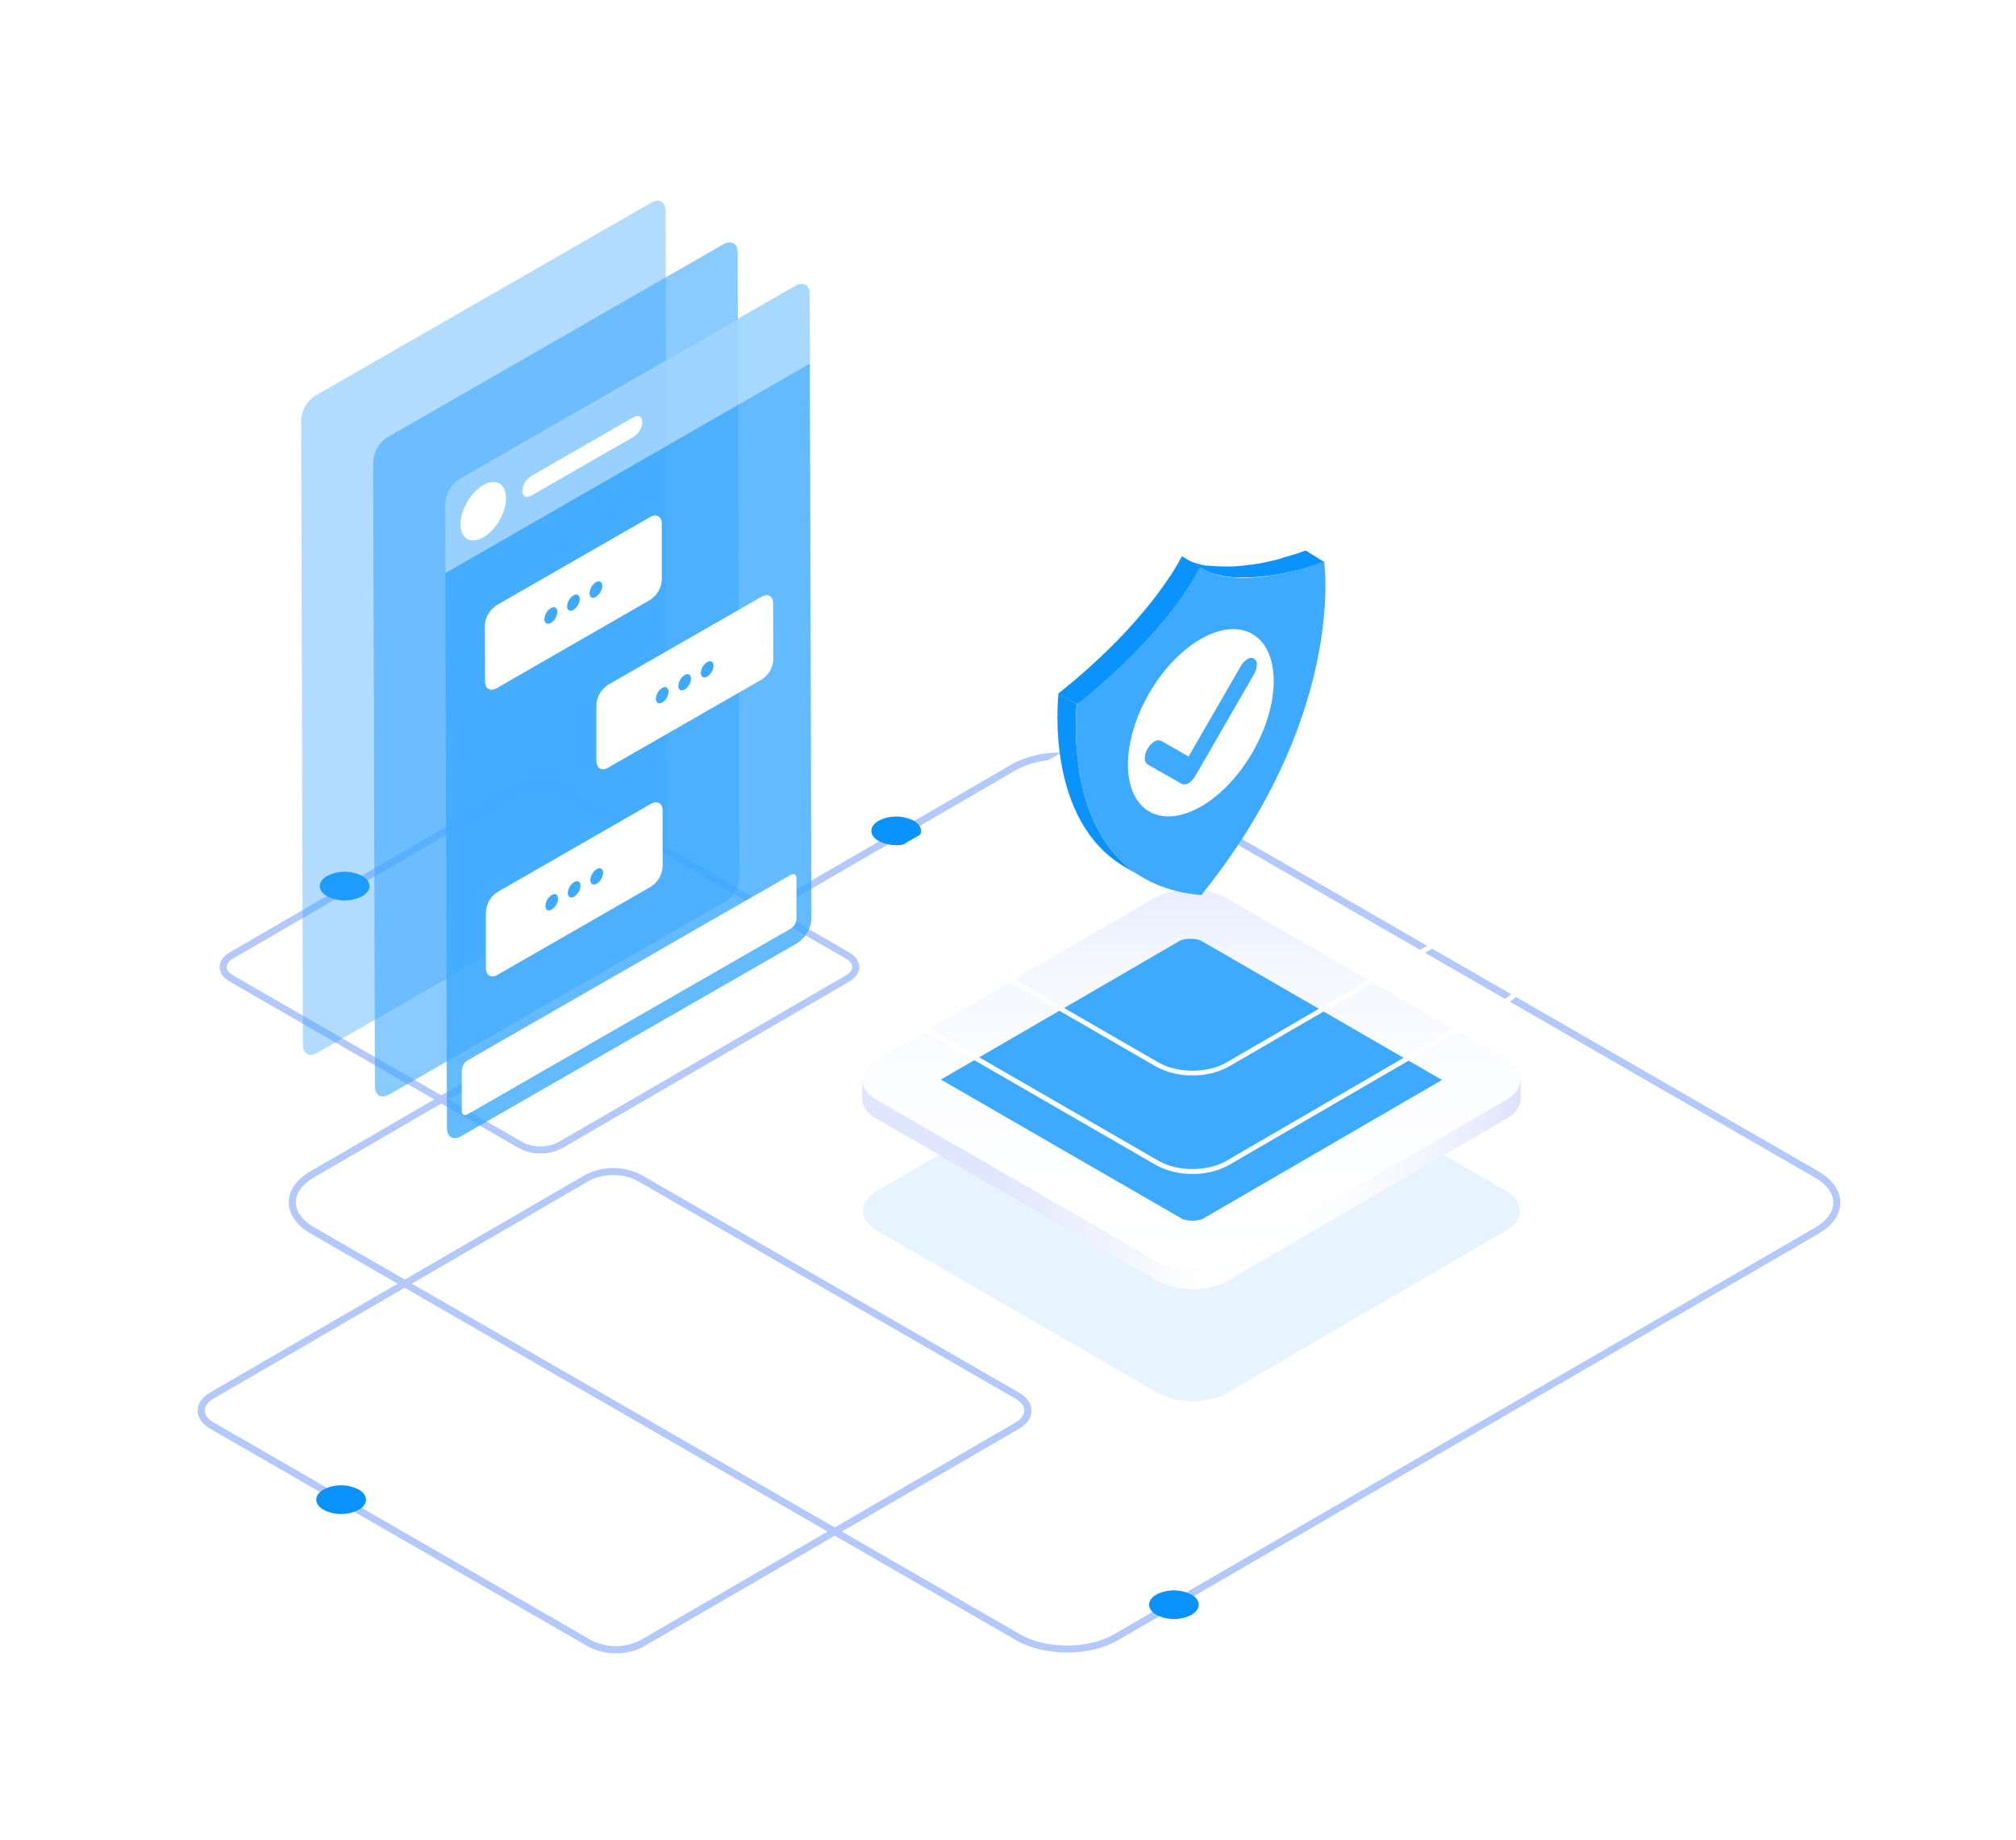 <svg width="482" height="440" viewBox="0 0 482 440" fill="none" xmlns="http://www.w3.org/2000/svg">
<path d="M0 0H482V440H0V0Z" fill="white"/>
<path fill-rule="evenodd" clip-rule="evenodd" d="M243.033 392.256C246.256 394.114 250.553 395.135 255.131 395.135C259.702 395.135 263.999 394.114 267.196 392.256L434.789 294.997C438.159 293.044 440 290.407 440 287.54C440 284.674 438.12 282.012 434.712 280.045L266.013 182.787C262.79 180.929 258.513 179.907 253.928 179.907C249.344 179.907 245.06 180.929 241.857 182.793L74.251 280.052C70.881 282.005 69.027 284.636 69.033 287.502C69.04 290.369 70.919 293.031 74.327 294.997L243.033 392.256ZM242.714 184.255C245.706 182.518 249.689 181.567 253.922 181.567C257.838 181.486 261.708 182.411 265.162 184.255L433.836 281.533C436.733 283.18 438.312 285.344 438.312 287.566C438.312 289.788 436.765 291.914 433.945 293.548L266.332 390.787C263.359 392.505 259.344 393.475 255.13 393.475C250.917 393.475 246.895 392.524 243.884 390.781L75.21 293.522C72.313 291.875 70.734 289.717 70.734 287.496C70.734 285.274 72.281 283.154 75.101 281.52L242.714 184.255Z" fill="#B3C9FC"/>
<path fill-rule="evenodd" clip-rule="evenodd" d="M140.599 393.705C142.64 394.803 144.93 395.359 147.248 395.32C149.57 395.365 151.863 394.809 153.904 393.705L243.628 341.647C245.559 340.511 246.614 339.004 246.614 337.319C246.614 335.633 245.54 334.088 243.583 332.965L153.284 280.907C149.104 278.753 144.139 278.753 139.959 280.907L50.236 332.965C48.311 334.101 47.25 335.608 47.25 337.293C47.25 338.979 48.33 340.524 50.28 341.647L140.599 393.705ZM146.606 281.003C144.588 280.955 142.591 281.427 140.81 282.375L51.086 334.407C49.724 335.199 48.944 336.24 48.944 337.268C48.944 338.296 49.743 339.381 51.131 340.153L141.43 392.237C145.086 394.067 149.392 394.067 153.048 392.237L242.765 340.153C244.127 339.362 244.907 338.321 244.9 337.293C244.894 336.265 244.108 335.205 242.727 334.407L152.427 282.375C150.636 281.428 148.632 280.956 146.606 281.003Z" fill="#B3C9FC"/>
<path fill-rule="evenodd" clip-rule="evenodd" d="M124.02 274.523C125.616 275.388 127.408 275.828 129.224 275.8C131.034 275.834 132.823 275.401 134.416 274.542L203.059 234.71C204.575 233.829 205.444 232.565 205.444 231.224C205.444 229.884 204.562 228.6 203.028 227.719L133.93 187.888C130.668 186.211 126.796 186.211 123.534 187.888L54.922 227.719C53.375 228.6 52.499 229.865 52.505 231.205C52.512 232.546 53.388 233.823 54.922 234.71L124.02 274.523ZM124.39 189.363C125.725 188.653 127.22 188.299 128.732 188.335V188.328C130.247 188.295 131.746 188.649 133.086 189.356L202.177 229.188C203.187 229.769 203.744 230.484 203.744 231.225C203.744 231.965 203.2 232.667 202.209 233.242L133.559 273.074C132.227 273.783 130.734 274.137 129.224 274.102C127.709 274.137 126.209 273.783 124.87 273.074L55.773 233.242C54.762 232.661 54.206 231.946 54.206 231.205C54.206 230.465 54.749 229.763 55.747 229.188L124.39 189.363Z" fill="#B3C9FC"/>
<path fill-rule="evenodd" clip-rule="evenodd" d="M284.861 381.281C287.182 382.616 287.195 384.793 284.861 386.133C282.226 387.474 279.108 387.474 276.473 386.133C274.152 384.793 274.139 382.622 276.473 381.281C279.108 379.941 282.226 379.941 284.861 381.281Z" fill="#0A92FF"/>
<path fill-rule="evenodd" clip-rule="evenodd" d="M86.591 209.447C88.912 210.788 88.924 212.959 86.591 214.299C83.956 215.64 80.837 215.64 78.202 214.299C75.881 212.959 75.868 210.788 78.202 209.447C80.837 208.107 83.956 208.107 86.591 209.447Z" fill="#0A92FF"/>
<path fill-rule="evenodd" clip-rule="evenodd" d="M218.462 196.245C220.789 197.585 220.796 199.756 218.462 201.097C215.827 202.437 212.709 202.437 210.074 201.097C207.753 199.756 207.74 197.585 210.074 196.245C212.709 194.904 215.827 194.904 218.462 196.245Z" fill="#0A92FF"/>
<path fill-rule="evenodd" clip-rule="evenodd" d="M85.753 356.165C88.08 357.506 88.093 359.677 85.753 361.017C83.118 362.358 79.999 362.358 77.364 361.017C75.043 359.677 75.031 357.506 77.364 356.165C79.999 354.825 83.118 354.825 85.753 356.165Z" fill="#0A92FF"/>
<g opacity="0.1">
<path fill-rule="evenodd" clip-rule="evenodd" d="M359.929 284.686C364.556 287.364 364.574 291.69 359.929 294.358L293.446 333.018C288.893 335.696 281.379 335.696 276.753 333.018L209.787 294.358C205.17 291.69 205.142 287.364 209.787 284.695L276.27 246.026C280.824 243.357 288.337 243.357 292.964 246.026L359.929 284.686Z" fill="#0A92FF"/>
</g>
<path fill-rule="evenodd" clip-rule="evenodd" d="M360.057 253.321C364.692 255.998 364.701 260.333 360.102 263.011L293.455 301.735C288.847 304.412 281.361 304.421 276.725 301.735L209.632 263.011C205.006 260.333 204.978 255.998 209.632 253.321L276.234 214.587C280.842 211.91 288.337 211.91 292.964 214.587L360.057 253.321Z" fill="url(#paint0_linear_28_19159)"/>
<path fill-rule="evenodd" clip-rule="evenodd" d="M363.545 258.166C363.545 259.915 362.406 261.672 360.102 263.011L293.455 301.735C288.847 304.413 281.361 304.422 276.725 301.735L209.632 263.011C207.319 261.672 206.153 259.915 206.144 258.166V262.72C206.144 264.477 207.319 266.226 209.632 267.565L276.753 306.28C281.388 308.957 288.874 308.957 293.483 306.28L360.13 267.546C362.434 266.208 363.581 264.459 363.572 262.701V258.148L363.545 258.166Z" fill="url(#paint1_linear_28_19159)"/>
<path fill-rule="evenodd" clip-rule="evenodd" d="M285.104 291.872C284.267 291.904 283.433 291.762 282.654 291.453L224.96 258.139L282.217 224.879C282.987 224.585 283.807 224.449 284.63 224.478C285.47 224.445 286.308 224.588 287.089 224.897L344.757 258.23L287.517 291.471C286.748 291.767 285.927 291.903 285.104 291.872Z" fill="#3DA9FF"/>
<path fill-rule="evenodd" clip-rule="evenodd" d="M276.461 278.63C279.12 280.043 282.094 280.754 285.104 280.697C288.115 280.758 291.092 280.043 293.747 278.621L360.294 239.96C362.698 238.558 364.018 236.673 364.018 234.624C364.018 232.574 362.68 230.671 360.239 229.269L293.273 190.608C288.474 187.876 280.723 187.876 275.969 190.608L209.441 229.269C207.037 230.671 205.716 232.556 205.716 234.605C205.716 236.655 207.064 238.558 209.486 239.96L276.461 278.63ZM276.561 191.628C279.036 190.306 281.808 189.642 284.612 189.697C287.416 189.645 290.187 190.31 292.663 191.628L359.638 230.289C361.687 231.472 362.825 233.057 362.825 234.633C362.825 236.208 361.705 237.766 359.683 238.94L293.155 277.601C288.729 280.169 281.498 280.178 277.053 277.601L210.078 238.94C208.029 237.756 206.909 236.19 206.9 234.605C206.891 233.021 208.011 231.472 210.033 230.289L276.561 191.628Z" fill="white"/>
<path fill-rule="evenodd" clip-rule="evenodd" d="M276.461 255.069C279.12 256.482 282.094 257.194 285.104 257.137C288.115 257.197 291.092 256.482 293.747 255.06L360.294 216.4C362.698 215.006 364.018 213.13 364.018 211.072C364.018 209.014 362.68 207.12 360.239 205.708L293.273 167.048C288.474 164.315 280.723 164.315 275.969 167.048L209.441 205.708C207.037 207.11 205.716 208.996 205.716 211.045C205.716 213.094 207.064 214.997 209.486 216.4L276.461 255.069ZM276.561 168.068C279.036 166.746 281.808 166.081 284.612 166.137C287.416 166.085 290.187 166.749 292.663 168.068L359.638 206.774C361.687 207.967 362.825 209.542 362.825 211.118C362.825 212.693 361.705 214.251 359.683 215.426L293.155 254.095C288.729 256.663 281.507 256.663 277.053 254.095L210.078 215.426C208.029 214.196 206.909 212.62 206.9 211.045C206.891 209.469 208.011 207.912 210.033 206.737L276.561 168.068Z" fill="white"/>
<path fill-rule="evenodd" clip-rule="evenodd" d="M305.313 137.385C305.832 137.294 306.351 137.185 306.852 137.076L307.18 137.003L308.637 136.666H308.792L310.085 136.329H310.24H310.349L311.46 136.019L311.652 135.965L312.562 135.701L312.836 135.619L313.664 135.354H313.756L314.566 135.09L314.766 135.017L315.295 134.835L315.44 134.781L315.959 134.599H316.06L316.369 134.48H316.442L316.633 134.407L312.18 131.639L311.98 131.712H311.916L311.606 131.821L311.506 131.866L310.987 132.048L310.841 132.103L310.304 132.285L310.113 132.349L309.302 132.622H309.211L308.382 132.886L308.1 132.968L307.189 133.232L306.998 133.287L305.896 133.651L305.641 133.724L304.339 134.061H304.193L302.736 134.398L302.408 134.471L300.86 134.781H300.677L299.193 135.036H298.911C298.228 135.136 297.526 135.227 296.825 135.3H296.597C295.887 135.373 295.186 135.427 294.475 135.455H294.22C293.729 135.455 293.228 135.455 292.736 135.455H292.417L291.197 135.409H290.796L290.058 135.336H289.594C289.321 135.336 289.057 135.263 288.783 135.227L288.465 135.282C287.857 135.172 287.25 135.036 286.643 134.872L286.416 134.808C285.947 134.686 285.485 134.54 285.031 134.371L284.722 134.243C284.375 134.089 284.039 133.934 283.72 133.752L283.392 133.588L287.809 136.156L287.964 136.238C288.02 136.269 288.077 136.296 288.137 136.32C288.465 136.502 288.802 136.666 289.139 136.812C289.198 136.843 289.258 136.87 289.321 136.894H289.448C289.905 137.086 290.374 137.25 290.851 137.385H290.933H291.078C291.67 137.549 292.262 137.686 292.9 137.795L293.228 137.841C293.492 137.841 293.756 137.923 294.02 137.95L294.485 137.996L295.222 138.068H295.623C296.033 138.068 296.443 138.068 296.852 138.068H297.162C297.663 138.068 298.155 138.068 298.656 138.068H298.756H298.911C299.612 138.068 300.322 137.986 301.024 137.914H301.26C301.962 137.841 302.654 137.75 303.346 137.649H303.428H303.628L305.104 137.394L305.313 137.385Z" fill="#0A92FF"/>
<path fill-rule="evenodd" clip-rule="evenodd" d="M257.436 179.37C257.272 177.403 257.218 175.599 257.218 174.042C257.218 172.867 257.218 171.838 257.29 170.982C257.29 170.7 257.29 170.436 257.29 170.19C257.345 169.206 257.409 168.569 257.436 168.368L253.074 165.773C252.892 167.594 250.014 196.309 269.021 207.356L273.419 209.961C261.544 203.021 258.21 189.206 257.436 179.37Z" fill="#0A92FF"/>
<path fill-rule="evenodd" clip-rule="evenodd" d="M316.597 134.207C316.825 136.092 321.151 171.893 287.217 214.032C253.183 211.118 257.263 170.481 257.482 168.341C258.502 167.558 277.864 152.649 286.989 135.555C296.206 142.057 315.577 134.598 316.597 134.207Z" fill="#3DA9FF"/>
<path fill-rule="evenodd" clip-rule="evenodd" d="M285.915 137.504L285.997 137.367C286.343 136.775 286.67 136.183 286.989 135.591L282.572 133.023C282.253 133.615 281.916 134.207 281.58 134.844C281.488 134.99 281.397 135.136 281.315 135.282C280.978 135.855 280.632 136.42 280.277 136.985L279.977 137.449C279.485 138.187 278.948 138.924 278.41 139.735L278.146 140.099C277.445 141.101 276.716 142.094 275.969 143.059C275.869 143.178 275.778 143.305 275.687 143.423C275.159 144.097 274.631 144.753 274.093 145.409L273.811 145.755C273.328 146.338 272.837 146.921 272.336 147.485L272.035 147.84C271.543 148.405 271.042 148.961 270.551 149.516L270.214 149.88C269.813 150.327 269.403 150.791 269.002 151.192L268.556 151.675C268.055 152.203 267.563 152.722 267.072 153.223L265.614 154.689L265.114 155.181L264.494 155.782L263.948 156.31L263.347 156.884L262.819 157.385L262.236 157.931L261.717 158.414L261.152 158.933L260.66 159.37L260.114 159.871L259.64 160.29L259.13 160.736L258.675 161.137L258.192 161.565L257.773 161.92L257.309 162.321L256.926 162.64L256.498 163.004L256.152 163.295L255.77 163.614L255.442 163.887L255.086 164.17L254.822 164.388L254.467 164.671L254.285 164.825L253.975 165.071L253.83 165.19L253.584 165.381L253.465 165.472L253.283 165.618L253.21 165.672L253.056 165.791L257.482 168.359L257.892 168.031H257.964L258.238 167.813C258.301 167.758 258.383 167.703 258.447 167.64L258.702 167.448L258.921 167.266L259.249 167.002L259.494 166.802L259.868 166.492L260.187 166.237L260.569 165.918L260.933 165.609L261.352 165.254L261.735 164.926L262.19 164.543L262.618 164.179L263.101 163.751L263.547 163.359L264.066 162.904L264.54 162.476L265.077 161.993L265.578 161.538L266.134 161.028L266.662 160.545L267.236 160.008L267.773 159.498L268.365 158.933L268.92 158.396L269.531 157.795L269.858 157.476L270.041 157.303C270.514 156.829 270.997 156.347 271.48 155.846C271.971 155.345 272.472 154.826 272.964 154.307L273.383 153.86C273.793 153.432 274.194 152.995 274.594 152.549C274.713 152.431 274.822 152.303 274.931 152.185C275.432 151.638 275.933 151.074 276.425 150.509L276.534 150.381L276.725 150.163C277.217 149.592 277.709 149.009 278.201 148.414L278.483 148.077C279.02 147.422 279.549 146.766 280.068 146.092L280.223 145.901L280.35 145.728C281.097 144.762 281.825 143.77 282.536 142.768L282.672 142.586C282.672 142.522 282.754 142.458 282.8 142.403C283.337 141.629 283.856 140.855 284.357 140.072L284.512 139.835L284.694 139.535C285.049 138.97 285.395 138.405 285.732 137.832C285.796 137.704 285.86 137.604 285.915 137.504Z" fill="#0A92FF"/>
<path fill-rule="evenodd" clip-rule="evenodd" d="M287.044 152.822C296.67 147.267 304.503 151.729 304.53 162.785C304.557 173.842 296.789 187.32 287.162 192.839C277.536 198.358 269.704 193.932 269.676 182.876C269.649 171.82 277.418 158.378 287.044 152.822Z" fill="white"/>
<path fill-rule="evenodd" clip-rule="evenodd" d="M298.182 157.667C298.629 157.277 299.273 157.211 299.79 157.501C300.307 157.792 300.586 158.376 300.486 158.96C300.459 159.759 300.227 160.536 299.812 161.219L285.787 185.544C285.404 186.246 284.846 186.836 284.166 187.257C283.689 187.601 283.065 187.667 282.527 187.43L274.385 182.785C273.906 182.449 273.645 181.882 273.702 181.3C273.727 180.503 273.956 179.726 274.367 179.042C274.755 178.339 275.316 177.747 275.997 177.321C276.483 176.969 277.123 176.913 277.663 177.175L284.184 180.891L296.588 159.397C296.962 158.693 297.511 158.097 298.182 157.667Z" fill="#3DA9FF"/>
<path opacity="0.4" fill-rule="evenodd" clip-rule="evenodd" d="M155.716 48.462C157.603 47.386 159.141 48.252 159.141 50.405L159.572 199.763C159.443 202.146 158.176 204.324 156.164 205.622L75.847 251.756C73.968 252.84 72.431 251.982 72.423 249.821L72 100.471C72.126 98.089 73.39 95.911 75.4 94.612L155.716 48.462Z" fill="#3DA9FF"/>
<path opacity="0.6" fill-rule="evenodd" clip-rule="evenodd" d="M172.935 58.417C174.813 57.341 176.351 58.215 176.359 60.36L176.782 209.718C176.657 212.1 175.393 214.279 173.382 215.578L93.065 261.711C91.186 262.787 89.649 261.929 89.641 259.768L89.218 110.426C89.347 108.045 90.61 105.868 92.618 104.567L172.935 58.417Z" fill="#3DA9FF"/>
<path opacity="0.8" fill-rule="evenodd" clip-rule="evenodd" d="M190.153 68.38C192.032 67.296 193.569 68.17 193.577 70.315L194 219.673C193.876 222.055 192.611 224.234 190.6 225.532L110.284 271.666C108.397 272.742 106.86 271.884 106.86 269.723L106.428 120.381C106.561 117.999 107.827 115.823 109.836 114.522L190.153 68.38Z" fill="#3DA9FF"/>
<path opacity="0.5" fill-rule="evenodd" clip-rule="evenodd" d="M190.161 68.38C192.04 67.296 193.577 68.17 193.577 70.315L193.626 86.955L106.485 137.03L106.437 120.389C106.566 118.009 107.829 115.832 109.836 114.53L190.161 68.38Z" fill="#ECF7FF"/>
<path fill-rule="evenodd" clip-rule="evenodd" d="M189.047 209.192C189.803 208.763 190.413 209.111 190.421 210.001V219.713C190.367 220.638 189.887 221.486 189.12 222.012L111.78 266.453C111.024 266.89 110.414 266.542 110.414 265.644V255.932C110.459 254.981 110.954 254.108 111.748 253.577L189.047 209.192Z" fill="white"/>
<ellipse cx="115.547" cy="122.239" rx="7.65" ry="4.443" transform="rotate(-59.84 115.547 122.239)" fill="white"/>
<path fill-rule="evenodd" clip-rule="evenodd" d="M151.519 99.743C152.65 99.096 153.569 99.614 153.577 100.909C153.501 102.337 152.742 103.643 151.536 104.421L126.941 118.552C125.81 119.2 124.883 118.69 124.883 117.395C124.956 115.964 125.716 114.654 126.924 113.874L151.519 99.743Z" fill="white"/>
<path fill-rule="evenodd" clip-rule="evenodd" d="M137.067 142.339C137.88 141.854 138.588 142.242 138.588 143.205C138.53 144.264 137.968 145.232 137.075 145.811C136.261 146.297 135.554 145.908 135.546 144.945C135.603 143.884 136.169 142.915 137.067 142.339Z" fill="#3DA9FF"/>
<path fill-rule="evenodd" clip-rule="evenodd" d="M158.343 164.548C159.157 164.062 159.864 164.451 159.873 165.414C159.81 166.476 159.246 167.446 158.352 168.028C157.538 168.506 156.831 168.117 156.831 167.162C156.885 166.1 157.447 165.128 158.343 164.548Z" fill="#3DA9FF"/>
<path fill-rule="evenodd" clip-rule="evenodd" d="M163.728 161.424C164.541 160.938 165.249 161.327 165.249 162.29C165.189 163.351 164.628 164.321 163.736 164.904C162.923 165.382 162.215 164.993 162.207 164.038C162.264 162.975 162.829 162.003 163.728 161.424Z" fill="#3DA9FF"/>
<path fill-rule="evenodd" clip-rule="evenodd" d="M169.104 158.332C169.917 157.846 170.625 158.235 170.633 159.198C170.576 160.261 170.01 161.233 169.112 161.812C168.299 162.29 167.591 161.901 167.591 160.946C167.648 159.884 168.21 158.913 169.104 158.332Z" fill="#3DA9FF"/>
<path fill-rule="evenodd" clip-rule="evenodd" d="M184.858 144.314C184.858 142.525 183.597 141.813 182.06 142.695L145.387 163.747C143.739 164.814 142.702 166.6 142.597 168.554V181.933C142.605 183.729 143.858 184.442 145.403 183.551L182.109 162.492C183.759 161.43 184.796 159.645 184.899 157.693L184.858 144.314ZM159.84 165.357C159.795 166.425 159.242 167.407 158.351 168.004L158.319 167.971C157.481 168.449 156.798 168.06 156.798 167.105C156.852 166.043 157.415 165.071 158.311 164.491C159.149 164.005 159.84 164.394 159.84 165.357ZM163.703 164.88C164.596 164.296 165.157 163.326 165.216 162.265C165.216 161.302 164.533 160.922 163.695 161.399C162.797 161.978 162.231 162.95 162.174 164.014C162.174 164.969 162.866 165.357 163.703 164.88ZM170.6 159.174C170.543 160.237 169.978 161.209 169.079 161.788C168.242 162.265 167.559 161.877 167.559 160.922C167.615 159.86 168.177 158.889 169.071 158.308C169.917 157.822 170.6 158.211 170.6 159.174Z" fill="white"/>
<path fill-rule="evenodd" clip-rule="evenodd" d="M142.475 139.248C143.289 138.762 143.996 139.15 144.005 140.114C143.94 141.166 143.375 142.125 142.484 142.695C141.67 143.181 140.963 142.793 140.963 141.838C141.026 140.784 141.587 139.823 142.475 139.248Z" fill="#3DA9FF"/>
<path fill-rule="evenodd" clip-rule="evenodd" d="M158.23 125.262C158.221 123.473 156.969 122.761 155.424 123.643L118.71 144.735C117.064 145.801 116.028 147.583 115.92 149.534L115.969 162.929C115.977 164.726 117.229 165.438 118.775 164.548L155.44 143.44C157.086 142.374 158.122 140.592 158.23 138.641V125.262ZM133.236 146.297C133.182 147.357 132.619 148.327 131.723 148.903C130.885 149.389 130.194 149 130.194 148.045C130.253 146.982 130.818 146.011 131.715 145.431C132.553 144.945 133.236 145.334 133.236 146.297ZM142.483 142.695C143.381 142.12 143.947 141.15 144.004 140.089C144.004 139.126 143.313 138.738 142.475 139.223C141.566 139.814 141.002 140.807 140.962 141.886C140.962 142.841 141.646 143.229 142.483 142.744V142.695ZM138.62 143.23C138.562 144.289 138 145.257 137.107 145.836C136.261 146.321 135.578 145.933 135.578 144.97C135.635 143.908 136.201 142.939 137.099 142.364C137.937 141.878 138.62 142.266 138.62 143.23Z" fill="white"/>
<path fill-rule="evenodd" clip-rule="evenodd" d="M131.715 145.431C132.528 144.945 133.236 145.334 133.236 146.297C133.182 147.357 132.619 148.327 131.723 148.903C130.91 149.389 130.202 149 130.194 148.045C130.253 146.982 130.818 146.011 131.715 145.431Z" fill="#3DA9FF"/>
<path fill-rule="evenodd" clip-rule="evenodd" d="M131.91 214.007C132.723 213.522 133.431 213.91 133.431 214.873C133.377 215.934 132.814 216.903 131.918 217.479C131.105 217.965 130.397 217.577 130.397 216.613C130.451 215.553 131.014 214.584 131.91 214.007Z" fill="#3DA9FF"/>
<path fill-rule="evenodd" clip-rule="evenodd" d="M137.294 210.916C138.108 210.43 138.815 210.818 138.815 211.782C138.757 212.841 138.195 213.809 137.303 214.388C136.489 214.873 135.782 214.485 135.773 213.522C135.831 212.46 136.396 211.491 137.294 210.916Z" fill="#3DA9FF"/>
<path fill-rule="evenodd" clip-rule="evenodd" d="M142.671 207.824C143.484 207.338 144.191 207.727 144.2 208.682C144.142 209.747 143.577 210.722 142.679 211.304C141.865 211.782 141.158 211.393 141.158 210.43C141.216 209.371 141.778 208.403 142.671 207.824Z" fill="#3DA9FF"/>
<path fill-rule="evenodd" clip-rule="evenodd" d="M158.425 193.838C158.425 192.05 157.164 191.329 155.619 192.22L118.954 213.287C117.308 214.353 116.272 216.136 116.164 218.086V231.465C116.172 233.262 117.425 233.966 118.97 233.084L155.635 212.016C157.281 210.951 158.317 209.168 158.425 207.217V193.838ZM133.431 214.873C133.377 215.934 132.814 216.903 131.918 217.479C131.081 217.965 130.397 217.577 130.397 216.613C130.451 215.553 131.014 214.584 131.91 214.007C132.748 213.522 133.431 213.91 133.431 214.873ZM142.679 211.304C143.577 210.722 144.142 209.747 144.2 208.682C144.2 207.727 143.508 207.338 142.671 207.824C141.768 208.397 141.197 209.366 141.133 210.43C141.133 211.393 141.817 211.782 142.654 211.304H142.679ZM138.791 211.782C138.733 212.841 138.171 213.809 137.278 214.388C136.432 214.873 135.749 214.485 135.749 213.522C135.806 212.46 136.372 211.491 137.27 210.916C138.108 210.43 138.791 210.818 138.791 211.782Z" fill="white"/>
<defs>
<linearGradient id="paint0_linear_28_19159" x1="363.541" y1="303.748" x2="363.541" y2="212.584" gradientUnits="userSpaceOnUse">
<stop stop-color="white"/>
<stop offset="0.5" stop-color="#FCFDFF"/>
<stop offset="0.8" stop-color="#F4F7FF"/>
<stop offset="1" stop-color="#E9EEFF"/>
</linearGradient>
<linearGradient id="paint1_linear_28_19159" x1="206.144" y1="308.295" x2="363.545" y2="308.295" gradientUnits="userSpaceOnUse">
<stop offset="0.2" stop-color="#E0E6FD"/>
<stop offset="0.52" stop-color="white"/>
<stop offset="0.73" stop-color="#FCFDFF"/>
<stop offset="0.85" stop-color="#F4F6FE"/>
<stop offset="0.95" stop-color="#E6EBFE"/>
<stop offset="1" stop-color="#DBE2FD"/>
</linearGradient>
</defs>
</svg>
